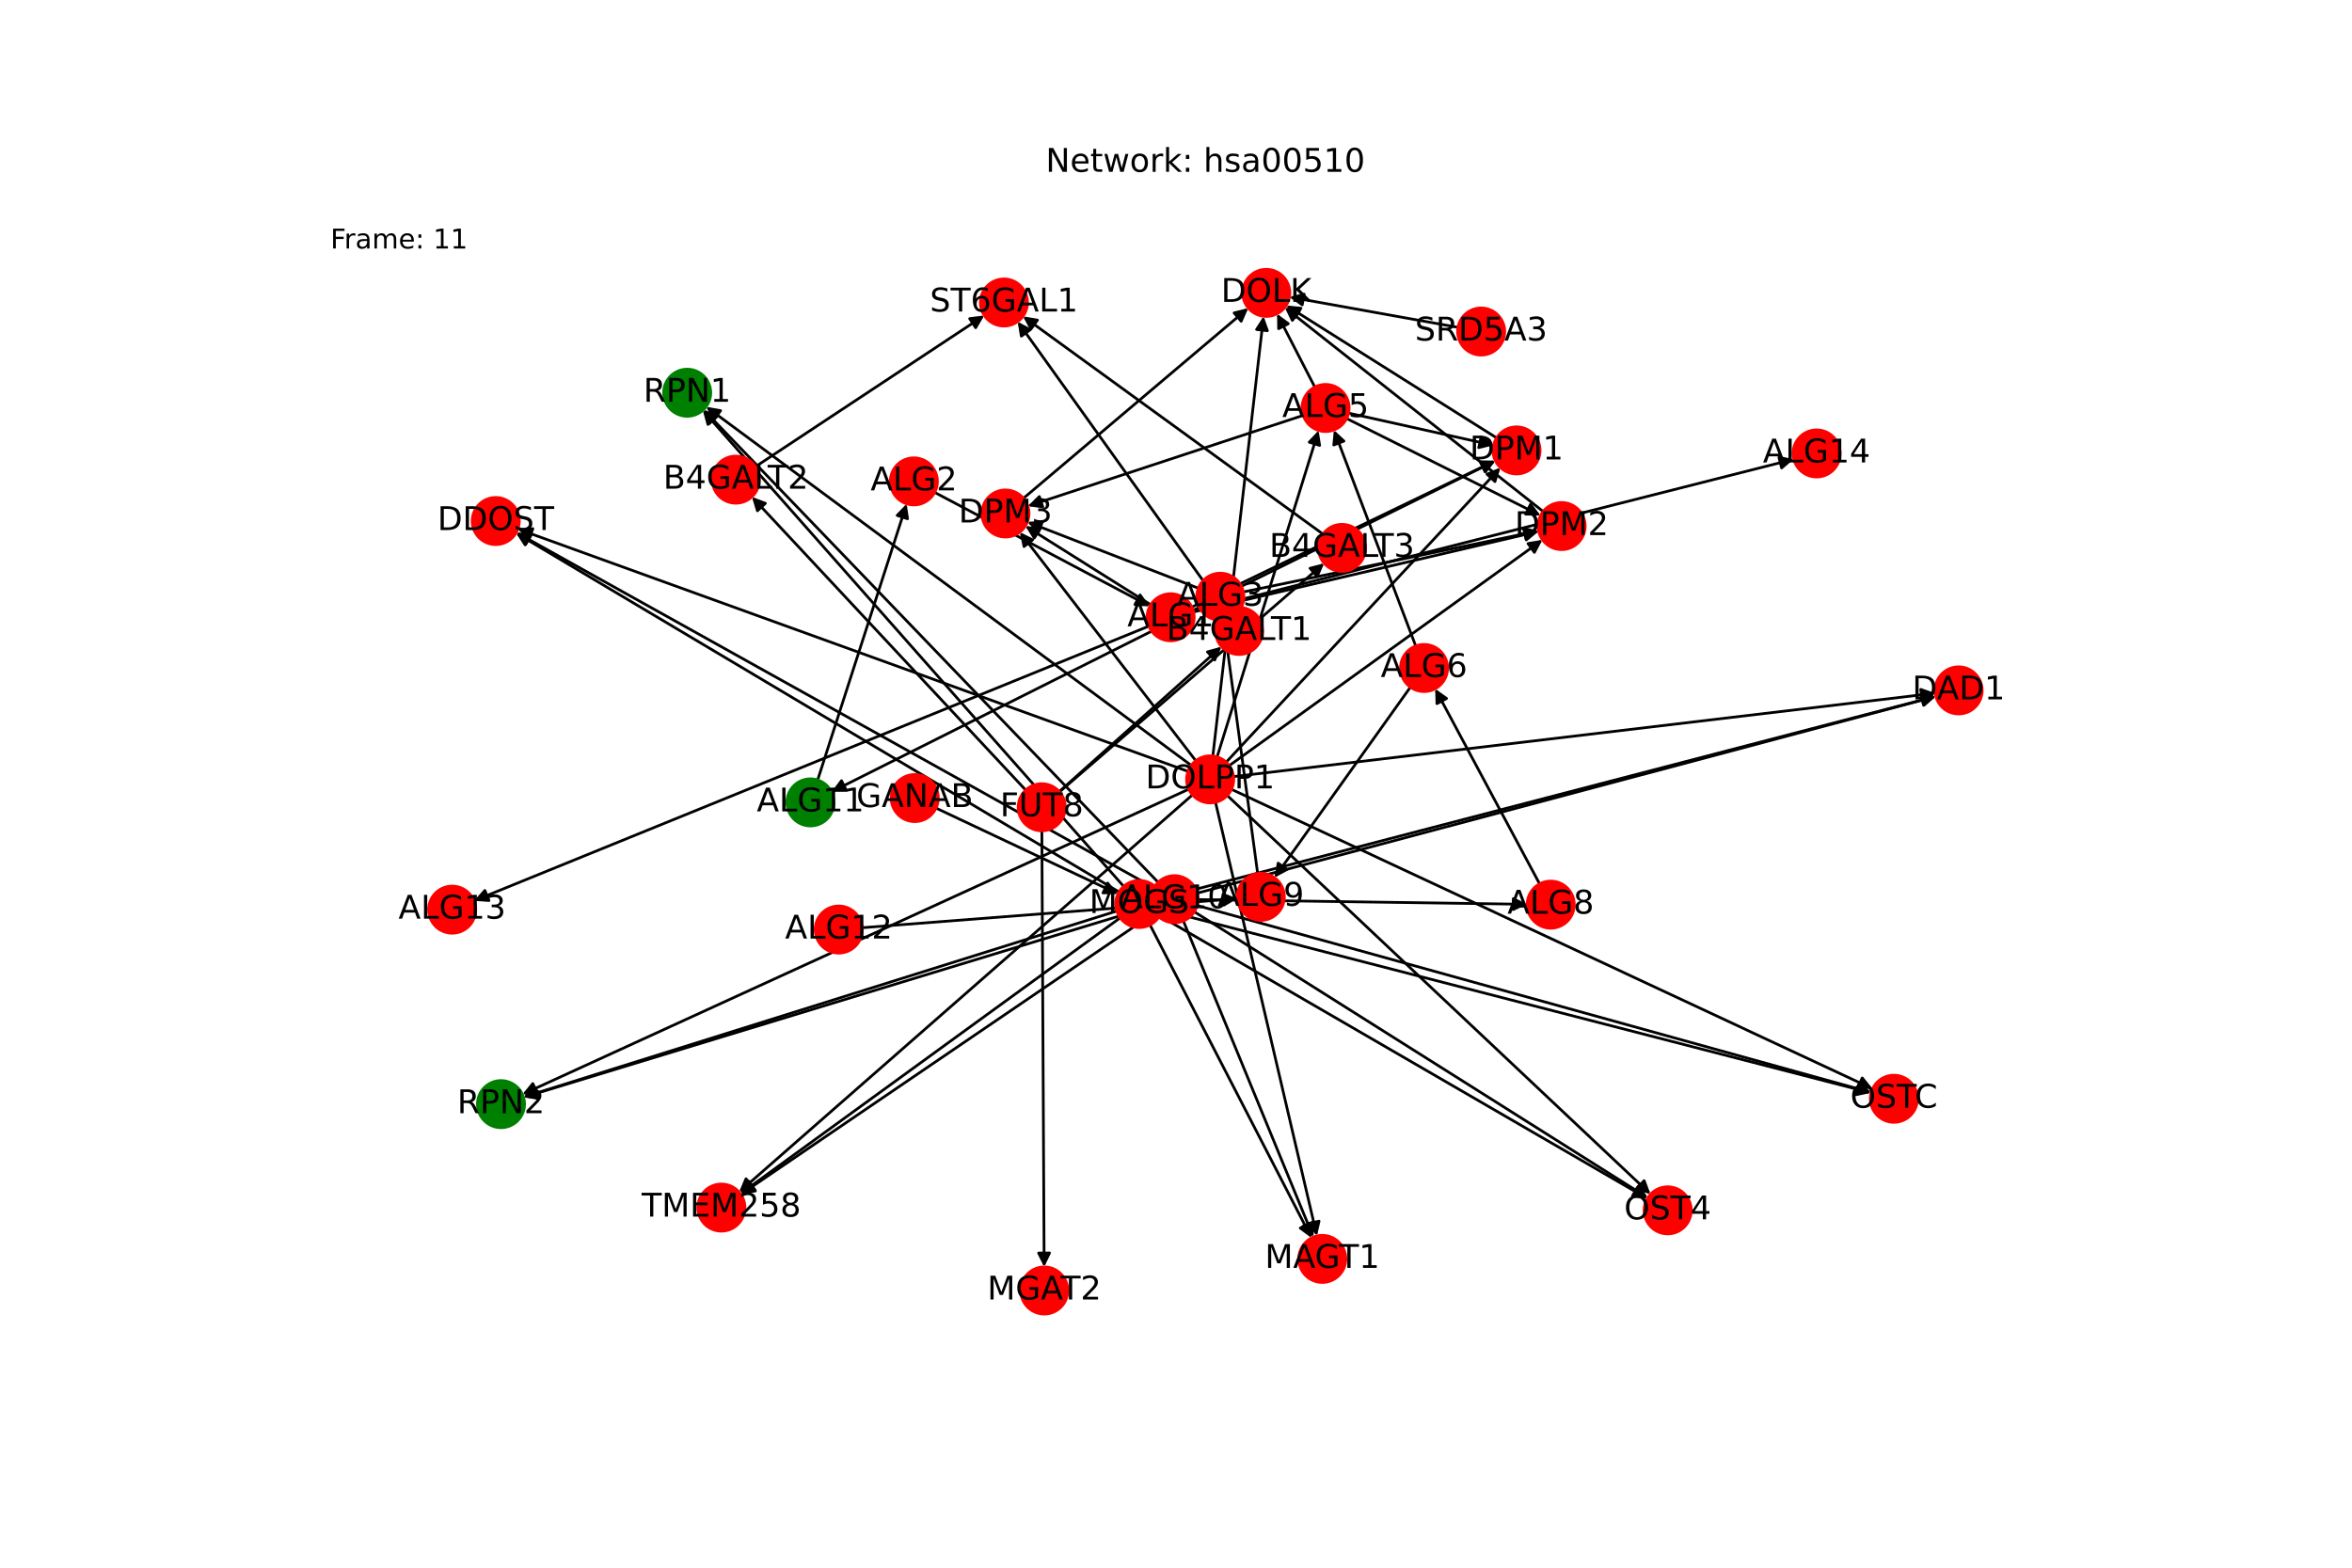 <?xml version="1.0" encoding="utf-8" standalone="no"?>
<!DOCTYPE svg PUBLIC "-//W3C//DTD SVG 1.1//EN"
  "http://www.w3.org/Graphics/SVG/1.1/DTD/svg11.dtd">
<!-- Created with matplotlib (https://matplotlib.org/) -->
<svg height="576pt" version="1.1" viewBox="0 0 864 576" width="864pt" xmlns="http://www.w3.org/2000/svg" xmlns:xlink="http://www.w3.org/1999/xlink">
 <defs>
  <style type="text/css">*{stroke-linecap:butt;stroke-linejoin:round;}</style>
 </defs>
 <g id="figure_1">
  <g id="patch_1">
   <path d="M 0 576 
L 864 576 
L 864 0 
L 0 0 
z
" style="fill:#ffffff;"/>
  </g>
  <g id="axes_1">
   <g id="patch_2">
    <path clip-path="url(#p598ac50a05)" d="M 375.962 183.074 
Q 417.257 148.138 457.698 113.924 
" style="fill:none;stroke:#000000;stroke-linecap:round;"/>
    <path clip-path="url(#p598ac50a05)" d="M 453.353 114.98 
L 457.698 113.924 
L 455.936 118.034 
L 453.353 114.98 
z
" style="stroke:#000000;stroke-linecap:round;"/>
   </g>
   <g id="patch_3">
    <path clip-path="url(#p598ac50a05)" d="M 566.853 187.915 
Q 519.408 150.446 472.841 113.67 
" style="fill:none;stroke:#000000;stroke-linecap:round;"/>
    <path clip-path="url(#p598ac50a05)" d="M 474.741 117.719 
L 472.841 113.67 
L 477.22 114.579 
L 474.741 117.719 
z
" style="stroke:#000000;stroke-linecap:round;"/>
   </g>
   <g id="patch_4">
    <path clip-path="url(#p598ac50a05)" d="M 520.055 237.338 
Q 505.033 197.668 490.408 159.044 
" style="fill:none;stroke:#000000;stroke-linecap:round;"/>
    <path clip-path="url(#p598ac50a05)" d="M 489.954 163.493 
L 490.408 159.044 
L 493.695 162.077 
L 489.954 163.493 
z
" style="stroke:#000000;stroke-linecap:round;"/>
   </g>
   <g id="patch_5">
    <path clip-path="url(#p598ac50a05)" d="M 518.093 252.483 
Q 493.138 287.472 468.832 321.55 
" style="fill:none;stroke:#000000;stroke-linecap:round;"/>
    <path clip-path="url(#p598ac50a05)" d="M 472.783 319.455 
L 468.832 321.55 
L 469.526 317.133 
L 472.783 319.455 
z
" style="stroke:#000000;stroke-linecap:round;"/>
   </g>
   <g id="patch_6">
    <path clip-path="url(#p598ac50a05)" d="M 316.741 340.866 
Q 385.629 335.523 453.403 330.267 
" style="fill:none;stroke:#000000;stroke-linecap:round;"/>
    <path clip-path="url(#p598ac50a05)" d="M 449.26 328.582 
L 453.403 330.267 
L 449.569 332.57 
L 449.26 328.582 
z
" style="stroke:#000000;stroke-linecap:round;"/>
   </g>
   <g id="patch_7">
    <path clip-path="url(#p598ac50a05)" d="M 461.996 320.927 
Q 455.714 274.378 449.582 228.937 
" style="fill:none;stroke:#000000;stroke-linecap:round;"/>
    <path clip-path="url(#p598ac50a05)" d="M 448.135 233.169 
L 449.582 228.937 
L 452.099 232.634 
L 448.135 233.169 
z
" style="stroke:#000000;stroke-linecap:round;"/>
   </g>
   <g id="patch_8">
    <path clip-path="url(#p598ac50a05)" d="M 456.041 215.412 
Q 502.683 192.37 548.321 169.822 
" style="fill:none;stroke:#000000;stroke-linecap:round;"/>
    <path clip-path="url(#p598ac50a05)" d="M 543.849 169.801 
L 548.321 169.822 
L 545.621 173.387 
L 543.849 169.801 
z
" style="stroke:#000000;stroke-linecap:round;"/>
   </g>
   <g id="patch_9">
    <path clip-path="url(#p598ac50a05)" d="M 440.198 216.12 
Q 408.811 203.958 378.466 192.199 
" style="fill:none;stroke:#000000;stroke-linecap:round;"/>
    <path clip-path="url(#p598ac50a05)" d="M 381.473 195.509 
L 378.466 192.199 
L 382.919 191.78 
L 381.473 195.509 
z
" style="stroke:#000000;stroke-linecap:round;"/>
   </g>
   <g id="patch_10">
    <path clip-path="url(#p598ac50a05)" d="M 456.757 217.493 
Q 510.964 206.266 564.076 195.266 
" style="fill:none;stroke:#000000;stroke-linecap:round;"/>
    <path clip-path="url(#p598ac50a05)" d="M 559.753 194.119 
L 564.076 195.266 
L 560.564 198.035 
L 559.753 194.119 
z
" style="stroke:#000000;stroke-linecap:round;"/>
   </g>
   <g id="patch_11">
    <path clip-path="url(#p598ac50a05)" d="M 440.534 223.134 
Q 372.992 257.033 306.449 290.429 
" style="fill:none;stroke:#000000;stroke-linecap:round;"/>
    <path clip-path="url(#p598ac50a05)" d="M 310.921 290.423 
L 306.449 290.429 
L 309.127 286.848 
L 310.921 290.423 
z
" style="stroke:#000000;stroke-linecap:round;"/>
   </g>
   <g id="patch_12">
    <path clip-path="url(#p598ac50a05)" d="M 445.536 277.752 
Q 454.854 196.98 464.044 117.319 
" style="fill:none;stroke:#000000;stroke-linecap:round;"/>
    <path clip-path="url(#p598ac50a05)" d="M 461.599 121.064 
L 464.044 117.319 
L 465.572 121.522 
L 461.599 121.064 
z
" style="stroke:#000000;stroke-linecap:round;"/>
   </g>
   <g id="patch_13">
    <path clip-path="url(#p598ac50a05)" d="M 447.112 278.091 
Q 465.743 218.133 484.042 159.241 
" style="fill:none;stroke:#000000;stroke-linecap:round;"/>
    <path clip-path="url(#p598ac50a05)" d="M 480.946 162.468 
L 484.042 159.241 
L 484.765 163.655 
L 480.946 162.468 
z
" style="stroke:#000000;stroke-linecap:round;"/>
   </g>
   <g id="patch_14">
    <path clip-path="url(#p598ac50a05)" d="M 450.446 280.019 
Q 500.816 225.924 550.423 172.647 
" style="fill:none;stroke:#000000;stroke-linecap:round;"/>
    <path clip-path="url(#p598ac50a05)" d="M 546.234 174.212 
L 550.423 172.647 
L 549.161 176.937 
L 546.234 174.212 
z
" style="stroke:#000000;stroke-linecap:round;"/>
   </g>
   <g id="patch_15">
    <path clip-path="url(#p598ac50a05)" d="M 439.264 279.498 
Q 406.947 237.513 375.313 196.413 
" style="fill:none;stroke:#000000;stroke-linecap:round;"/>
    <path clip-path="url(#p598ac50a05)" d="M 376.168 200.803 
L 375.313 196.413 
L 379.338 198.363 
L 376.168 200.803 
z
" style="stroke:#000000;stroke-linecap:round;"/>
   </g>
   <g id="patch_16">
    <path clip-path="url(#p598ac50a05)" d="M 451.569 281.293 
Q 509.098 239.819 565.72 199 
" style="fill:none;stroke:#000000;stroke-linecap:round;"/>
    <path clip-path="url(#p598ac50a05)" d="M 561.306 199.716 
L 565.72 199 
L 563.645 202.961 
L 561.306 199.716 
z
" style="stroke:#000000;stroke-linecap:round;"/>
   </g>
   <g id="patch_17">
    <path clip-path="url(#p598ac50a05)" d="M 437.582 281.209 
Q 348.493 215.327 260.303 150.109 
" style="fill:none;stroke:#000000;stroke-linecap:round;"/>
    <path clip-path="url(#p598ac50a05)" d="M 262.33 154.096 
L 260.303 150.109 
L 264.709 150.88 
L 262.33 154.096 
z
" style="stroke:#000000;stroke-linecap:round;"/>
   </g>
   <g id="patch_18">
    <path clip-path="url(#p598ac50a05)" d="M 436.669 289.965 
Q 314.29 346.02 192.928 401.611 
" style="fill:none;stroke:#000000;stroke-linecap:round;"/>
    <path clip-path="url(#p598ac50a05)" d="M 197.397 401.763 
L 192.928 401.611 
L 195.731 398.126 
L 197.397 401.763 
z
" style="stroke:#000000;stroke-linecap:round;"/>
   </g>
   <g id="patch_19">
    <path clip-path="url(#p598ac50a05)" d="M 453.14 285.335 
Q 582.019 270.01 709.788 254.817 
" style="fill:none;stroke:#000000;stroke-linecap:round;"/>
    <path clip-path="url(#p598ac50a05)" d="M 705.58 253.303 
L 709.788 254.817 
L 706.052 257.275 
L 705.58 253.303 
z
" style="stroke:#000000;stroke-linecap:round;"/>
   </g>
   <g id="patch_20">
    <path clip-path="url(#p598ac50a05)" d="M 436.403 283.413 
Q 313.328 238.898 191.305 194.763 
" style="fill:none;stroke:#000000;stroke-linecap:round;"/>
    <path clip-path="url(#p598ac50a05)" d="M 194.387 198.004 
L 191.305 194.763 
L 195.747 194.242 
L 194.387 198.004 
z
" style="stroke:#000000;stroke-linecap:round;"/>
   </g>
   <g id="patch_21">
    <path clip-path="url(#p598ac50a05)" d="M 450.845 292.294 
Q 528.583 365.531 605.506 438.001 
" style="fill:none;stroke:#000000;stroke-linecap:round;"/>
    <path clip-path="url(#p598ac50a05)" d="M 603.966 433.803 
L 605.506 438.001 
L 601.223 436.714 
L 603.966 433.803 
z
" style="stroke:#000000;stroke-linecap:round;"/>
   </g>
   <g id="patch_22">
    <path clip-path="url(#p598ac50a05)" d="M 446.516 294.791 
Q 465.143 374.449 483.515 453.019 
" style="fill:none;stroke:#000000;stroke-linecap:round;"/>
    <path clip-path="url(#p598ac50a05)" d="M 484.552 448.668 
L 483.515 453.019 
L 480.657 449.579 
L 484.552 448.668 
z
" style="stroke:#000000;stroke-linecap:round;"/>
   </g>
   <g id="patch_23">
    <path clip-path="url(#p598ac50a05)" d="M 452.389 290.023 
Q 570.134 345.03 686.865 399.565 
" style="fill:none;stroke:#000000;stroke-linecap:round;"/>
    <path clip-path="url(#p598ac50a05)" d="M 684.087 396.059 
L 686.865 399.565 
L 682.394 399.684 
L 684.087 396.059 
z
" style="stroke:#000000;stroke-linecap:round;"/>
   </g>
   <g id="patch_24">
    <path clip-path="url(#p598ac50a05)" d="M 438.031 292.064 
Q 354.769 365.023 272.348 437.245 
" style="fill:none;stroke:#000000;stroke-linecap:round;"/>
    <path clip-path="url(#p598ac50a05)" d="M 276.674 436.113 
L 272.348 437.245 
L 274.038 433.105 
L 276.674 436.113 
z
" style="stroke:#000000;stroke-linecap:round;"/>
   </g>
   <g id="patch_25">
    <path clip-path="url(#p598ac50a05)" d="M 382.725 305.267 
Q 383.145 385.379 383.56 464.373 
" style="fill:none;stroke:#000000;stroke-linecap:round;"/>
    <path clip-path="url(#p598ac50a05)" d="M 385.539 460.363 
L 383.56 464.373 
L 381.539 460.384 
L 385.539 460.363 
z
" style="stroke:#000000;stroke-linecap:round;"/>
   </g>
   <g id="patch_26">
    <path clip-path="url(#p598ac50a05)" d="M 389.136 290.835 
Q 418.92 264.215 447.871 238.34 
" style="fill:none;stroke:#000000;stroke-linecap:round;"/>
    <path clip-path="url(#p598ac50a05)" d="M 443.556 239.514 
L 447.871 238.34 
L 446.221 242.496 
L 443.556 239.514 
z
" style="stroke:#000000;stroke-linecap:round;"/>
   </g>
   <g id="patch_27">
    <path clip-path="url(#p598ac50a05)" d="M 376.769 290.275 
Q 326.489 236.419 276.973 183.38 
" style="fill:none;stroke:#000000;stroke-linecap:round;"/>
    <path clip-path="url(#p598ac50a05)" d="M 278.24 187.669 
L 276.973 183.38 
L 281.164 184.939 
L 278.24 187.669 
z
" style="stroke:#000000;stroke-linecap:round;"/>
   </g>
   <g id="patch_28">
    <path clip-path="url(#p598ac50a05)" d="M 389.233 290.944 
Q 437.824 248.955 485.57 207.698 
" style="fill:none;stroke:#000000;stroke-linecap:round;"/>
    <path clip-path="url(#p598ac50a05)" d="M 481.236 208.8 
L 485.57 207.698 
L 483.851 211.827 
L 481.236 208.8 
z
" style="stroke:#000000;stroke-linecap:round;"/>
   </g>
   <g id="patch_29">
    <path clip-path="url(#p598ac50a05)" d="M 343.868 296.919 
Q 377.265 312.682 409.651 327.968 
" style="fill:none;stroke:#000000;stroke-linecap:round;"/>
    <path clip-path="url(#p598ac50a05)" d="M 406.887 324.452 
L 409.651 327.968 
L 405.18 328.069 
L 406.887 324.452 
z
" style="stroke:#000000;stroke-linecap:round;"/>
   </g>
   <g id="patch_30">
    <path clip-path="url(#p598ac50a05)" d="M 412.76 325.655 
Q 335.469 238.22 258.918 151.622 
" style="fill:none;stroke:#000000;stroke-linecap:round;"/>
    <path clip-path="url(#p598ac50a05)" d="M 260.068 155.943 
L 258.918 151.622 
L 263.065 153.294 
L 260.068 155.943 
z
" style="stroke:#000000;stroke-linecap:round;"/>
   </g>
   <g id="patch_31">
    <path clip-path="url(#p598ac50a05)" d="M 410.234 334.733 
Q 301.268 368.912 193.369 402.756 
" style="fill:none;stroke:#000000;stroke-linecap:round;"/>
    <path clip-path="url(#p598ac50a05)" d="M 197.784 403.467 
L 193.369 402.756 
L 196.587 399.651 
L 197.784 403.467 
z
" style="stroke:#000000;stroke-linecap:round;"/>
   </g>
   <g id="patch_32">
    <path clip-path="url(#p598ac50a05)" d="M 426.876 329.956 
Q 568.995 292.902 710.032 256.13 
" style="fill:none;stroke:#000000;stroke-linecap:round;"/>
    <path clip-path="url(#p598ac50a05)" d="M 705.656 255.204 
L 710.032 256.13 
L 706.666 259.074 
L 705.656 255.204 
z
" style="stroke:#000000;stroke-linecap:round;"/>
   </g>
   <g id="patch_33">
    <path clip-path="url(#p598ac50a05)" d="M 411.053 327.712 
Q 300.303 261.79 190.515 196.44 
" style="fill:none;stroke:#000000;stroke-linecap:round;"/>
    <path clip-path="url(#p598ac50a05)" d="M 192.929 200.204 
L 190.515 196.44 
L 194.975 196.767 
L 192.929 200.204 
z
" style="stroke:#000000;stroke-linecap:round;"/>
   </g>
   <g id="patch_34">
    <path clip-path="url(#p598ac50a05)" d="M 425.985 336.485 
Q 515.557 388.423 604.162 439.8 
" style="fill:none;stroke:#000000;stroke-linecap:round;"/>
    <path clip-path="url(#p598ac50a05)" d="M 601.705 436.063 
L 604.162 439.8 
L 599.699 439.524 
L 601.705 436.063 
z
" style="stroke:#000000;stroke-linecap:round;"/>
   </g>
   <g id="patch_35">
    <path clip-path="url(#p598ac50a05)" d="M 422.465 339.842 
Q 452.119 397.344 481.261 453.853 
" style="fill:none;stroke:#000000;stroke-linecap:round;"/>
    <path clip-path="url(#p598ac50a05)" d="M 481.205 449.381 
L 481.261 453.853 
L 477.65 451.214 
L 481.205 449.381 
z
" style="stroke:#000000;stroke-linecap:round;"/>
   </g>
   <g id="patch_36">
    <path clip-path="url(#p598ac50a05)" d="M 426.883 334.307 
Q 557.109 367.922 686.252 401.258 
" style="fill:none;stroke:#000000;stroke-linecap:round;"/>
    <path clip-path="url(#p598ac50a05)" d="M 682.879 398.322 
L 686.252 401.258 
L 681.879 402.195 
L 682.879 398.322 
z
" style="stroke:#000000;stroke-linecap:round;"/>
   </g>
   <g id="patch_37">
    <path clip-path="url(#p598ac50a05)" d="M 411.489 337.233 
Q 341.745 387.915 272.905 437.94 
" style="fill:none;stroke:#000000;stroke-linecap:round;"/>
    <path clip-path="url(#p598ac50a05)" d="M 277.317 437.207 
L 272.905 437.94 
L 274.965 433.971 
L 277.317 437.207 
z
" style="stroke:#000000;stroke-linecap:round;"/>
   </g>
   <g id="patch_38">
    <path clip-path="url(#p598ac50a05)" d="M 300.369 286.568 
Q 316.709 235.842 332.705 186.181 
" style="fill:none;stroke:#000000;stroke-linecap:round;"/>
    <path clip-path="url(#p598ac50a05)" d="M 329.575 189.375 
L 332.705 186.181 
L 333.382 190.602 
L 329.575 189.375 
z
" style="stroke:#000000;stroke-linecap:round;"/>
   </g>
   <g id="patch_39">
    <path clip-path="url(#p598ac50a05)" d="M 482.98 142.2 
Q 476.054 128.752 469.641 116.299 
" style="fill:none;stroke:#000000;stroke-linecap:round;"/>
    <path clip-path="url(#p598ac50a05)" d="M 469.694 120.771 
L 469.641 116.299 
L 473.25 118.94 
L 469.694 120.771 
z
" style="stroke:#000000;stroke-linecap:round;"/>
   </g>
   <g id="patch_40">
    <path clip-path="url(#p598ac50a05)" d="M 495.4 151.779 
Q 522.017 157.696 547.542 163.371 
" style="fill:none;stroke:#000000;stroke-linecap:round;"/>
    <path clip-path="url(#p598ac50a05)" d="M 544.071 160.55 
L 547.542 163.371 
L 543.203 164.455 
L 544.071 160.55 
z
" style="stroke:#000000;stroke-linecap:round;"/>
   </g>
   <g id="patch_41">
    <path clip-path="url(#p598ac50a05)" d="M 478.724 152.61 
Q 428.151 169.282 378.64 185.604 
" style="fill:none;stroke:#000000;stroke-linecap:round;"/>
    <path clip-path="url(#p598ac50a05)" d="M 383.065 186.252 
L 378.64 185.604 
L 381.813 182.453 
L 383.065 186.252 
z
" style="stroke:#000000;stroke-linecap:round;"/>
   </g>
   <g id="patch_42">
    <path clip-path="url(#p598ac50a05)" d="M 494.69 153.775 
Q 530.296 171.591 564.903 188.906 
" style="fill:none;stroke:#000000;stroke-linecap:round;"/>
    <path clip-path="url(#p598ac50a05)" d="M 562.221 185.328 
L 564.903 188.906 
L 560.431 188.905 
L 562.221 185.328 
z
" style="stroke:#000000;stroke-linecap:round;"/>
   </g>
   <g id="patch_43">
    <path clip-path="url(#p598ac50a05)" d="M 343.358 180.923 
Q 382.869 201.838 421.392 222.229 
" style="fill:none;stroke:#000000;stroke-linecap:round;"/>
    <path clip-path="url(#p598ac50a05)" d="M 418.793 218.59 
L 421.392 222.229 
L 416.921 222.125 
L 418.793 218.59 
z
" style="stroke:#000000;stroke-linecap:round;"/>
   </g>
   <g id="patch_44">
    <path clip-path="url(#p598ac50a05)" d="M 437.83 223.04 
Q 493.558 196.148 548.279 169.742 
" style="fill:none;stroke:#000000;stroke-linecap:round;"/>
    <path clip-path="url(#p598ac50a05)" d="M 543.808 169.679 
L 548.279 169.742 
L 545.546 173.281 
L 543.808 169.679 
z
" style="stroke:#000000;stroke-linecap:round;"/>
   </g>
   <g id="patch_45">
    <path clip-path="url(#p598ac50a05)" d="M 422.703 222.196 
Q 399.692 207.735 377.627 193.868 
" style="fill:none;stroke:#000000;stroke-linecap:round;"/>
    <path clip-path="url(#p598ac50a05)" d="M 379.95 197.69 
L 377.627 193.868 
L 382.078 194.303 
L 379.95 197.69 
z
" style="stroke:#000000;stroke-linecap:round;"/>
   </g>
   <g id="patch_46">
    <path clip-path="url(#p598ac50a05)" d="M 438.47 224.833 
Q 501.842 210.043 564.125 195.506 
" style="fill:none;stroke:#000000;stroke-linecap:round;"/>
    <path clip-path="url(#p598ac50a05)" d="M 559.775 194.467 
L 564.125 195.506 
L 560.684 198.363 
L 559.775 194.467 
z
" style="stroke:#000000;stroke-linecap:round;"/>
   </g>
   <g id="patch_47">
    <path clip-path="url(#p598ac50a05)" d="M 422.014 230.066 
Q 298.072 280.513 175.166 330.538 
" style="fill:none;stroke:#000000;stroke-linecap:round;"/>
    <path clip-path="url(#p598ac50a05)" d="M 179.625 330.882 
L 175.166 330.538 
L 178.117 327.177 
L 179.625 330.882 
z
" style="stroke:#000000;stroke-linecap:round;"/>
   </g>
   <g id="patch_48">
    <path clip-path="url(#p598ac50a05)" d="M 438.429 224.672 
Q 548.684 196.703 657.854 169.008 
" style="fill:none;stroke:#000000;stroke-linecap:round;"/>
    <path clip-path="url(#p598ac50a05)" d="M 653.485 168.053 
L 657.854 169.008 
L 654.469 171.93 
L 653.485 168.053 
z
" style="stroke:#000000;stroke-linecap:round;"/>
   </g>
   <g id="patch_49">
    <path clip-path="url(#p598ac50a05)" d="M 549.755 160.876 
Q 511.124 136.549 473.439 112.818 
" style="fill:none;stroke:#000000;stroke-linecap:round;"/>
    <path clip-path="url(#p598ac50a05)" d="M 475.758 116.642 
L 473.439 112.818 
L 477.89 113.257 
L 475.758 116.642 
z
" style="stroke:#000000;stroke-linecap:round;"/>
   </g>
   <g id="patch_50">
    <path clip-path="url(#p598ac50a05)" d="M 440.08 330.514 
Q 500.538 331.386 559.877 332.242 
" style="fill:none;stroke:#000000;stroke-linecap:round;"/>
    <path clip-path="url(#p598ac50a05)" d="M 555.906 330.184 
L 559.877 332.242 
L 555.849 334.184 
L 555.906 330.184 
z
" style="stroke:#000000;stroke-linecap:round;"/>
   </g>
   <g id="patch_51">
    <path clip-path="url(#p598ac50a05)" d="M 425.414 324.145 
Q 341.93 237.342 259.22 151.344 
" style="fill:none;stroke:#000000;stroke-linecap:round;"/>
    <path clip-path="url(#p598ac50a05)" d="M 260.551 155.613 
L 259.22 151.344 
L 263.434 152.841 
L 260.551 155.613 
z
" style="stroke:#000000;stroke-linecap:round;"/>
   </g>
   <g id="patch_52">
    <path clip-path="url(#p598ac50a05)" d="M 423.134 332.911 
Q 307.728 368.037 193.391 402.836 
" style="fill:none;stroke:#000000;stroke-linecap:round;"/>
    <path clip-path="url(#p598ac50a05)" d="M 197.8 403.585 
L 193.391 402.836 
L 196.635 399.758 
L 197.8 403.585 
z
" style="stroke:#000000;stroke-linecap:round;"/>
   </g>
   <g id="patch_53">
    <path clip-path="url(#p598ac50a05)" d="M 439.785 328.162 
Q 575.455 292.027 710.044 256.18 
" style="fill:none;stroke:#000000;stroke-linecap:round;"/>
    <path clip-path="url(#p598ac50a05)" d="M 705.664 255.276 
L 710.044 256.18 
L 706.694 259.142 
L 705.664 255.276 
z
" style="stroke:#000000;stroke-linecap:round;"/>
   </g>
   <g id="patch_54">
    <path clip-path="url(#p598ac50a05)" d="M 423.853 326.172 
Q 306.764 260.913 190.652 196.197 
" style="fill:none;stroke:#000000;stroke-linecap:round;"/>
    <path clip-path="url(#p598ac50a05)" d="M 193.172 199.892 
L 190.652 196.197 
L 195.119 196.398 
L 193.172 199.892 
z
" style="stroke:#000000;stroke-linecap:round;"/>
   </g>
   <g id="patch_55">
    <path clip-path="url(#p598ac50a05)" d="M 438.744 335.01 
Q 522.02 387.547 604.351 439.487 
" style="fill:none;stroke:#000000;stroke-linecap:round;"/>
    <path clip-path="url(#p598ac50a05)" d="M 602.035 435.661 
L 604.351 439.487 
L 599.901 439.045 
L 602.035 435.661 
z
" style="stroke:#000000;stroke-linecap:round;"/>
   </g>
   <g id="patch_56">
    <path clip-path="url(#p598ac50a05)" d="M 434.714 338.403 
Q 458.581 396.466 482.023 453.495 
" style="fill:none;stroke:#000000;stroke-linecap:round;"/>
    <path clip-path="url(#p598ac50a05)" d="M 482.352 449.035 
L 482.023 453.495 
L 478.653 450.556 
L 482.352 449.035 
z
" style="stroke:#000000;stroke-linecap:round;"/>
   </g>
   <g id="patch_57">
    <path clip-path="url(#p598ac50a05)" d="M 439.764 332.704 
Q 563.571 367.046 686.3 401.089 
" style="fill:none;stroke:#000000;stroke-linecap:round;"/>
    <path clip-path="url(#p598ac50a05)" d="M 682.98 398.093 
L 686.3 401.089 
L 681.911 401.947 
L 682.98 398.093 
z
" style="stroke:#000000;stroke-linecap:round;"/>
   </g>
   <g id="patch_58">
    <path clip-path="url(#p598ac50a05)" d="M 424.261 335.263 
Q 348.206 387.04 273.074 438.188 
" style="fill:none;stroke:#000000;stroke-linecap:round;"/>
    <path clip-path="url(#p598ac50a05)" d="M 277.506 437.591 
L 273.074 438.188 
L 275.255 434.284 
L 277.506 437.591 
z
" style="stroke:#000000;stroke-linecap:round;"/>
   </g>
   <g id="patch_59">
    <path clip-path="url(#p598ac50a05)" d="M 565.565 324.749 
Q 546.386 288.91 527.735 254.057 
" style="fill:none;stroke:#000000;stroke-linecap:round;"/>
    <path clip-path="url(#p598ac50a05)" d="M 527.859 258.528 
L 527.735 254.057 
L 531.385 256.64 
L 527.859 258.528 
z
" style="stroke:#000000;stroke-linecap:round;"/>
   </g>
   <g id="patch_60">
    <path clip-path="url(#p598ac50a05)" d="M 535.575 120.277 
Q 504.631 114.709 474.787 109.339 
" style="fill:none;stroke:#000000;stroke-linecap:round;"/>
    <path clip-path="url(#p598ac50a05)" d="M 478.369 112.016 
L 474.787 109.339 
L 479.078 108.079 
L 478.369 112.016 
z
" style="stroke:#000000;stroke-linecap:round;"/>
   </g>
   <g id="patch_61">
    <path clip-path="url(#p598ac50a05)" d="M 450.12 224.777 
Q 411.976 171.481 374.483 119.094 
" style="fill:none;stroke:#000000;stroke-linecap:round;"/>
    <path clip-path="url(#p598ac50a05)" d="M 375.184 123.511 
L 374.483 119.094 
L 378.437 121.183 
L 375.184 123.511 
z
" style="stroke:#000000;stroke-linecap:round;"/>
   </g>
   <g id="patch_62">
    <path clip-path="url(#p598ac50a05)" d="M 277.522 171.459 
Q 319.545 143.687 360.636 116.531 
" style="fill:none;stroke:#000000;stroke-linecap:round;"/>
    <path clip-path="url(#p598ac50a05)" d="M 356.196 117.068 
L 360.636 116.531 
L 358.402 120.405 
L 356.196 117.068 
z
" style="stroke:#000000;stroke-linecap:round;"/>
   </g>
   <g id="patch_63">
    <path clip-path="url(#p598ac50a05)" d="M 485.959 196.219 
Q 430.877 156.224 376.7 116.885 
" style="fill:none;stroke:#000000;stroke-linecap:round;"/>
    <path clip-path="url(#p598ac50a05)" d="M 378.762 120.853 
L 376.7 116.885 
L 381.112 117.617 
L 378.762 120.853 
z
" style="stroke:#000000;stroke-linecap:round;"/>
   </g>
   <g id="PathCollection_1">
    <defs>
     <path d="M 0 8.66 
C 2.297 8.66 4.5 7.748 6.124 6.124 
C 7.748 4.5 8.66 2.297 8.66 -0 
C 8.66 -2.297 7.748 -4.5 6.124 -6.124 
C 4.5 -7.748 2.297 -8.66 0 -8.66 
C -2.297 -8.66 -4.5 -7.748 -6.124 -6.124 
C -7.748 -4.5 -8.66 -2.297 -8.66 0 
C -8.66 2.297 -7.748 4.5 -6.124 6.124 
C -4.5 7.748 -2.297 8.66 0 8.66 
z
" id="C0_0_839b3f8bfb"/>
    </defs>
    <g clip-path="url(#p598ac50a05)">
     <use style="fill:#ff0000;stroke:#ff0000;" x="667.331" xlink:href="#C0_0_839b3f8bfb" y="166.604"/>
    </g>
    <g clip-path="url(#p598ac50a05)">
     <use style="fill:#ff0000;stroke:#ff0000;" x="369.35" xlink:href="#C0_0_839b3f8bfb" y="188.667"/>
    </g>
    <g clip-path="url(#p598ac50a05)">
     <use style="fill:#ff0000;stroke:#ff0000;" x="573.65" xlink:href="#C0_0_839b3f8bfb" y="193.283"/>
    </g>
    <g clip-path="url(#p598ac50a05)">
     <use style="fill:#ff0000;stroke:#ff0000;" x="523.12" xlink:href="#C0_0_839b3f8bfb" y="245.435"/>
    </g>
    <g clip-path="url(#p598ac50a05)">
     <use style="fill:#ff0000;stroke:#ff0000;" x="308.106" xlink:href="#C0_0_839b3f8bfb" y="341.535"/>
    </g>
    <g clip-path="url(#p598ac50a05)">
     <use style="fill:#ff0000;stroke:#ff0000;" x="463.155" xlink:href="#C0_0_839b3f8bfb" y="329.51"/>
    </g>
    <g clip-path="url(#p598ac50a05)">
     <use style="fill:#ff0000;stroke:#ff0000;" x="448.274" xlink:href="#C0_0_839b3f8bfb" y="219.25"/>
    </g>
    <g clip-path="url(#p598ac50a05)">
     <use style="fill:#ff0000;stroke:#ff0000;" x="444.544" xlink:href="#C0_0_839b3f8bfb" y="286.358"/>
    </g>
    <g clip-path="url(#p598ac50a05)">
     <use style="fill:#ff0000;stroke:#ff0000;" x="382.68" xlink:href="#C0_0_839b3f8bfb" y="296.606"/>
    </g>
    <g clip-path="url(#p598ac50a05)">
     <use style="fill:#ff0000;stroke:#ff0000;" x="383.611" xlink:href="#C0_0_839b3f8bfb" y="474.153"/>
    </g>
    <g clip-path="url(#p598ac50a05)">
     <use style="fill:#ff0000;stroke:#ff0000;" x="336.034" xlink:href="#C0_0_839b3f8bfb" y="293.221"/>
    </g>
    <g clip-path="url(#p598ac50a05)">
     <use style="fill:#ff0000;stroke:#ff0000;" x="418.494" xlink:href="#C0_0_839b3f8bfb" y="332.142"/>
    </g>
    <g clip-path="url(#p598ac50a05)">
     <use style="fill:#008000;stroke:#008000;" x="297.713" xlink:href="#C0_0_839b3f8bfb" y="294.814"/>
    </g>
    <g clip-path="url(#p598ac50a05)">
     <use style="fill:#ff0000;stroke:#ff0000;" x="486.945" xlink:href="#C0_0_839b3f8bfb" y="149.9"/>
    </g>
    <g clip-path="url(#p598ac50a05)">
     <use style="fill:#ff0000;stroke:#ff0000;" x="335.704" xlink:href="#C0_0_839b3f8bfb" y="176.872"/>
    </g>
    <g clip-path="url(#p598ac50a05)">
     <use style="fill:#ff0000;stroke:#ff0000;" x="430.033" xlink:href="#C0_0_839b3f8bfb" y="226.802"/>
    </g>
    <g clip-path="url(#p598ac50a05)">
     <use style="fill:#ff0000;stroke:#ff0000;" x="166.106" xlink:href="#C0_0_839b3f8bfb" y="334.225"/>
    </g>
    <g clip-path="url(#p598ac50a05)">
     <use style="fill:#ff0000;stroke:#ff0000;" x="557.085" xlink:href="#C0_0_839b3f8bfb" y="165.492"/>
    </g>
    <g clip-path="url(#p598ac50a05)">
     <use style="fill:#ff0000;stroke:#ff0000;" x="465.164" xlink:href="#C0_0_839b3f8bfb" y="107.607"/>
    </g>
    <g clip-path="url(#p598ac50a05)">
     <use style="fill:#ff0000;stroke:#ff0000;" x="431.42" xlink:href="#C0_0_839b3f8bfb" y="330.389"/>
    </g>
    <g clip-path="url(#p598ac50a05)">
     <use style="fill:#ff0000;stroke:#ff0000;" x="569.651" xlink:href="#C0_0_839b3f8bfb" y="332.383"/>
    </g>
    <g clip-path="url(#p598ac50a05)">
     <use style="fill:#ff0000;stroke:#ff0000;" x="612.622" xlink:href="#C0_0_839b3f8bfb" y="444.705"/>
    </g>
    <g clip-path="url(#p598ac50a05)">
     <use style="fill:#ff0000;stroke:#ff0000;" x="544.098" xlink:href="#C0_0_839b3f8bfb" y="121.811"/>
    </g>
    <g clip-path="url(#p598ac50a05)">
     <use style="fill:#ff0000;stroke:#ff0000;" x="455.162" xlink:href="#C0_0_839b3f8bfb" y="231.823"/>
    </g>
    <g clip-path="url(#p598ac50a05)">
     <use style="fill:#ff0000;stroke:#ff0000;" x="270.299" xlink:href="#C0_0_839b3f8bfb" y="176.232"/>
    </g>
    <g clip-path="url(#p598ac50a05)">
     <use style="fill:#ff0000;stroke:#ff0000;" x="492.966" xlink:href="#C0_0_839b3f8bfb" y="201.307"/>
    </g>
    <g clip-path="url(#p598ac50a05)">
     <use style="fill:#ff0000;stroke:#ff0000;" x="368.791" xlink:href="#C0_0_839b3f8bfb" y="111.142"/>
    </g>
    <g clip-path="url(#p598ac50a05)">
     <use style="fill:#008000;stroke:#008000;" x="252.441" xlink:href="#C0_0_839b3f8bfb" y="144.295"/>
    </g>
    <g clip-path="url(#p598ac50a05)">
     <use style="fill:#008000;stroke:#008000;" x="184.036" xlink:href="#C0_0_839b3f8bfb" y="405.683"/>
    </g>
    <g clip-path="url(#p598ac50a05)">
     <use style="fill:#ff0000;stroke:#ff0000;" x="719.494" xlink:href="#C0_0_839b3f8bfb" y="253.663"/>
    </g>
    <g clip-path="url(#p598ac50a05)">
     <use style="fill:#ff0000;stroke:#ff0000;" x="182.109" xlink:href="#C0_0_839b3f8bfb" y="191.436"/>
    </g>
    <g clip-path="url(#p598ac50a05)">
     <use style="fill:#ff0000;stroke:#ff0000;" x="485.742" xlink:href="#C0_0_839b3f8bfb" y="462.541"/>
    </g>
    <g clip-path="url(#p598ac50a05)">
     <use style="fill:#ff0000;stroke:#ff0000;" x="695.723" xlink:href="#C0_0_839b3f8bfb" y="403.703"/>
    </g>
    <g clip-path="url(#p598ac50a05)">
     <use style="fill:#ff0000;stroke:#ff0000;" x="264.993" xlink:href="#C0_0_839b3f8bfb" y="443.69"/>
    </g>
   </g>
   <g id="text_1">
    <g clip-path="url(#p598ac50a05)">
     <!-- ALG14 -->
     <g transform="translate(647.6 169.915)scale(0.12 -0.12)">
      <defs>
       <path d="M 34.188 63.188 
L 20.797 26.906 
L 47.609 26.906 
z
M 28.609 72.906 
L 39.797 72.906 
L 67.578 0 
L 57.328 0 
L 50.688 18.703 
L 17.828 18.703 
L 11.188 0 
L 0.781 0 
z
" id="DejaVuSans-65"/>
       <path d="M 9.812 72.906 
L 19.672 72.906 
L 19.672 8.297 
L 55.172 8.297 
L 55.172 0 
L 9.812 0 
z
" id="DejaVuSans-76"/>
       <path d="M 59.516 10.406 
L 59.516 29.984 
L 43.406 29.984 
L 43.406 38.094 
L 69.281 38.094 
L 69.281 6.781 
Q 63.578 2.734 56.688 0.656 
Q 49.812 -1.422 42 -1.422 
Q 24.906 -1.422 15.25 8.562 
Q 5.609 18.562 5.609 36.375 
Q 5.609 54.25 15.25 64.234 
Q 24.906 74.219 42 74.219 
Q 49.125 74.219 55.547 72.453 
Q 61.969 70.703 67.391 67.281 
L 67.391 56.781 
Q 61.922 61.422 55.766 63.766 
Q 49.609 66.109 42.828 66.109 
Q 29.438 66.109 22.719 58.641 
Q 16.016 51.172 16.016 36.375 
Q 16.016 21.625 22.719 14.156 
Q 29.438 6.688 42.828 6.688 
Q 48.047 6.688 52.141 7.594 
Q 56.25 8.5 59.516 10.406 
z
" id="DejaVuSans-71"/>
       <path d="M 12.406 8.297 
L 28.516 8.297 
L 28.516 63.922 
L 10.984 60.406 
L 10.984 69.391 
L 28.422 72.906 
L 38.281 72.906 
L 38.281 8.297 
L 54.391 8.297 
L 54.391 0 
L 12.406 0 
z
" id="DejaVuSans-49"/>
       <path d="M 37.797 64.312 
L 12.891 25.391 
L 37.797 25.391 
z
M 35.203 72.906 
L 47.609 72.906 
L 47.609 25.391 
L 58.016 25.391 
L 58.016 17.188 
L 47.609 17.188 
L 47.609 0 
L 37.797 0 
L 37.797 17.188 
L 4.891 17.188 
L 4.891 26.703 
z
" id="DejaVuSans-52"/>
      </defs>
      <use xlink:href="#DejaVuSans-65"/>
      <use x="68.408" xlink:href="#DejaVuSans-76"/>
      <use x="124.121" xlink:href="#DejaVuSans-71"/>
      <use x="201.611" xlink:href="#DejaVuSans-49"/>
      <use x="265.234" xlink:href="#DejaVuSans-52"/>
     </g>
    </g>
   </g>
   <g id="text_2">
    <g clip-path="url(#p598ac50a05)">
     <!-- DPM3 -->
     <g transform="translate(352.118 191.978)scale(0.12 -0.12)">
      <defs>
       <path d="M 19.672 64.797 
L 19.672 8.109 
L 31.594 8.109 
Q 46.688 8.109 53.688 14.938 
Q 60.688 21.781 60.688 36.531 
Q 60.688 51.172 53.688 57.984 
Q 46.688 64.797 31.594 64.797 
z
M 9.812 72.906 
L 30.078 72.906 
Q 51.266 72.906 61.172 64.094 
Q 71.094 55.281 71.094 36.531 
Q 71.094 17.672 61.125 8.828 
Q 51.172 0 30.078 0 
L 9.812 0 
z
" id="DejaVuSans-68"/>
       <path d="M 19.672 64.797 
L 19.672 37.406 
L 32.078 37.406 
Q 38.969 37.406 42.719 40.969 
Q 46.484 44.531 46.484 51.125 
Q 46.484 57.672 42.719 61.234 
Q 38.969 64.797 32.078 64.797 
z
M 9.812 72.906 
L 32.078 72.906 
Q 44.344 72.906 50.609 67.359 
Q 56.891 61.812 56.891 51.125 
Q 56.891 40.328 50.609 34.812 
Q 44.344 29.297 32.078 29.297 
L 19.672 29.297 
L 19.672 0 
L 9.812 0 
z
" id="DejaVuSans-80"/>
       <path d="M 9.812 72.906 
L 24.516 72.906 
L 43.109 23.297 
L 61.812 72.906 
L 76.516 72.906 
L 76.516 0 
L 66.891 0 
L 66.891 64.016 
L 48.094 14.016 
L 38.188 14.016 
L 19.391 64.016 
L 19.391 0 
L 9.812 0 
z
" id="DejaVuSans-77"/>
       <path d="M 40.578 39.312 
Q 47.656 37.797 51.625 33 
Q 55.609 28.219 55.609 21.188 
Q 55.609 10.406 48.188 4.484 
Q 40.766 -1.422 27.094 -1.422 
Q 22.516 -1.422 17.656 -0.516 
Q 12.797 0.391 7.625 2.203 
L 7.625 11.719 
Q 11.719 9.328 16.594 8.109 
Q 21.484 6.891 26.812 6.891 
Q 36.078 6.891 40.938 10.547 
Q 45.797 14.203 45.797 21.188 
Q 45.797 27.641 41.281 31.266 
Q 36.766 34.906 28.719 34.906 
L 20.219 34.906 
L 20.219 43.016 
L 29.109 43.016 
Q 36.375 43.016 40.234 45.922 
Q 44.094 48.828 44.094 54.297 
Q 44.094 59.906 40.109 62.906 
Q 36.141 65.922 28.719 65.922 
Q 24.656 65.922 20.016 65.031 
Q 15.375 64.156 9.812 62.312 
L 9.812 71.094 
Q 15.438 72.656 20.344 73.438 
Q 25.25 74.219 29.594 74.219 
Q 40.828 74.219 47.359 69.109 
Q 53.906 64.016 53.906 55.328 
Q 53.906 49.266 50.438 45.094 
Q 46.969 40.922 40.578 39.312 
z
" id="DejaVuSans-51"/>
      </defs>
      <use xlink:href="#DejaVuSans-68"/>
      <use x="77.002" xlink:href="#DejaVuSans-80"/>
      <use x="137.305" xlink:href="#DejaVuSans-77"/>
      <use x="223.584" xlink:href="#DejaVuSans-51"/>
     </g>
    </g>
   </g>
   <g id="text_3">
    <g clip-path="url(#p598ac50a05)">
     <!-- DPM2 -->
     <g transform="translate(556.418 196.594)scale(0.12 -0.12)">
      <defs>
       <path d="M 19.188 8.297 
L 53.609 8.297 
L 53.609 0 
L 7.328 0 
L 7.328 8.297 
Q 12.938 14.109 22.625 23.891 
Q 32.328 33.688 34.812 36.531 
Q 39.547 41.844 41.422 45.531 
Q 43.312 49.219 43.312 52.781 
Q 43.312 58.594 39.234 62.25 
Q 35.156 65.922 28.609 65.922 
Q 23.969 65.922 18.812 64.312 
Q 13.672 62.703 7.812 59.422 
L 7.812 69.391 
Q 13.766 71.781 18.938 73 
Q 24.125 74.219 28.422 74.219 
Q 39.75 74.219 46.484 68.547 
Q 53.219 62.891 53.219 53.422 
Q 53.219 48.922 51.531 44.891 
Q 49.859 40.875 45.406 35.406 
Q 44.188 33.984 37.641 27.219 
Q 31.109 20.453 19.188 8.297 
z
" id="DejaVuSans-50"/>
      </defs>
      <use xlink:href="#DejaVuSans-68"/>
      <use x="77.002" xlink:href="#DejaVuSans-80"/>
      <use x="137.305" xlink:href="#DejaVuSans-77"/>
      <use x="223.584" xlink:href="#DejaVuSans-50"/>
     </g>
    </g>
   </g>
   <g id="text_4">
    <g clip-path="url(#p598ac50a05)">
     <!-- ALG6 -->
     <g transform="translate(507.206 248.746)scale(0.12 -0.12)">
      <defs>
       <path d="M 33.016 40.375 
Q 26.375 40.375 22.484 35.828 
Q 18.609 31.297 18.609 23.391 
Q 18.609 15.531 22.484 10.953 
Q 26.375 6.391 33.016 6.391 
Q 39.656 6.391 43.531 10.953 
Q 47.406 15.531 47.406 23.391 
Q 47.406 31.297 43.531 35.828 
Q 39.656 40.375 33.016 40.375 
z
M 52.594 71.297 
L 52.594 62.312 
Q 48.875 64.062 45.094 64.984 
Q 41.312 65.922 37.594 65.922 
Q 27.828 65.922 22.672 59.328 
Q 17.531 52.734 16.797 39.406 
Q 19.672 43.656 24.016 45.922 
Q 28.375 48.188 33.594 48.188 
Q 44.578 48.188 50.953 41.516 
Q 57.328 34.859 57.328 23.391 
Q 57.328 12.156 50.688 5.359 
Q 44.047 -1.422 33.016 -1.422 
Q 20.359 -1.422 13.672 8.266 
Q 6.984 17.969 6.984 36.375 
Q 6.984 53.656 15.188 63.938 
Q 23.391 74.219 37.203 74.219 
Q 40.922 74.219 44.703 73.484 
Q 48.484 72.75 52.594 71.297 
z
" id="DejaVuSans-54"/>
      </defs>
      <use xlink:href="#DejaVuSans-65"/>
      <use x="68.408" xlink:href="#DejaVuSans-76"/>
      <use x="124.121" xlink:href="#DejaVuSans-71"/>
      <use x="201.611" xlink:href="#DejaVuSans-54"/>
     </g>
    </g>
   </g>
   <g id="text_5">
    <g clip-path="url(#p598ac50a05)">
     <!-- ALG12 -->
     <g transform="translate(288.374 344.846)scale(0.12 -0.12)">
      <use xlink:href="#DejaVuSans-65"/>
      <use x="68.408" xlink:href="#DejaVuSans-76"/>
      <use x="124.121" xlink:href="#DejaVuSans-71"/>
      <use x="201.611" xlink:href="#DejaVuSans-49"/>
      <use x="265.234" xlink:href="#DejaVuSans-50"/>
     </g>
    </g>
   </g>
   <g id="text_6">
    <g clip-path="url(#p598ac50a05)">
     <!-- ALG9 -->
     <g transform="translate(447.24 332.822)scale(0.12 -0.12)">
      <defs>
       <path d="M 10.984 1.516 
L 10.984 10.5 
Q 14.703 8.734 18.5 7.812 
Q 22.312 6.891 25.984 6.891 
Q 35.75 6.891 40.891 13.453 
Q 46.047 20.016 46.781 33.406 
Q 43.953 29.203 39.594 26.953 
Q 35.25 24.703 29.984 24.703 
Q 19.047 24.703 12.672 31.312 
Q 6.297 37.938 6.297 49.422 
Q 6.297 60.641 12.938 67.422 
Q 19.578 74.219 30.609 74.219 
Q 43.266 74.219 49.922 64.516 
Q 56.594 54.828 56.594 36.375 
Q 56.594 19.141 48.406 8.859 
Q 40.234 -1.422 26.422 -1.422 
Q 22.703 -1.422 18.891 -0.688 
Q 15.094 0.047 10.984 1.516 
z
M 30.609 32.422 
Q 37.25 32.422 41.125 36.953 
Q 45.016 41.5 45.016 49.422 
Q 45.016 57.281 41.125 61.844 
Q 37.25 66.406 30.609 66.406 
Q 23.969 66.406 20.094 61.844 
Q 16.219 57.281 16.219 49.422 
Q 16.219 41.5 20.094 36.953 
Q 23.969 32.422 30.609 32.422 
z
" id="DejaVuSans-57"/>
      </defs>
      <use xlink:href="#DejaVuSans-65"/>
      <use x="68.408" xlink:href="#DejaVuSans-76"/>
      <use x="124.121" xlink:href="#DejaVuSans-71"/>
      <use x="201.611" xlink:href="#DejaVuSans-57"/>
     </g>
    </g>
   </g>
   <g id="text_7">
    <g clip-path="url(#p598ac50a05)">
     <!-- ALG3 -->
     <g transform="translate(432.36 222.561)scale(0.12 -0.12)">
      <use xlink:href="#DejaVuSans-65"/>
      <use x="68.408" xlink:href="#DejaVuSans-76"/>
      <use x="124.121" xlink:href="#DejaVuSans-71"/>
      <use x="201.611" xlink:href="#DejaVuSans-51"/>
     </g>
    </g>
   </g>
   <g id="text_8">
    <g clip-path="url(#p598ac50a05)">
     <!-- DOLPP1 -->
     <g transform="translate(420.804 289.669)scale(0.12 -0.12)">
      <defs>
       <path d="M 39.406 66.219 
Q 28.656 66.219 22.328 58.203 
Q 16.016 50.203 16.016 36.375 
Q 16.016 22.609 22.328 14.594 
Q 28.656 6.594 39.406 6.594 
Q 50.141 6.594 56.422 14.594 
Q 62.703 22.609 62.703 36.375 
Q 62.703 50.203 56.422 58.203 
Q 50.141 66.219 39.406 66.219 
z
M 39.406 74.219 
Q 54.734 74.219 63.906 63.938 
Q 73.094 53.656 73.094 36.375 
Q 73.094 19.141 63.906 8.859 
Q 54.734 -1.422 39.406 -1.422 
Q 24.031 -1.422 14.812 8.828 
Q 5.609 19.094 5.609 36.375 
Q 5.609 53.656 14.812 63.938 
Q 24.031 74.219 39.406 74.219 
z
" id="DejaVuSans-79"/>
      </defs>
      <use xlink:href="#DejaVuSans-68"/>
      <use x="77.002" xlink:href="#DejaVuSans-79"/>
      <use x="155.713" xlink:href="#DejaVuSans-76"/>
      <use x="211.426" xlink:href="#DejaVuSans-80"/>
      <use x="271.729" xlink:href="#DejaVuSans-80"/>
      <use x="332.031" xlink:href="#DejaVuSans-49"/>
     </g>
    </g>
   </g>
   <g id="text_9">
    <g clip-path="url(#p598ac50a05)">
     <!-- FUT8 -->
     <g transform="translate(367.355 299.917)scale(0.12 -0.12)">
      <defs>
       <path d="M 9.812 72.906 
L 51.703 72.906 
L 51.703 64.594 
L 19.672 64.594 
L 19.672 43.109 
L 48.578 43.109 
L 48.578 34.812 
L 19.672 34.812 
L 19.672 0 
L 9.812 0 
z
" id="DejaVuSans-70"/>
       <path d="M 8.688 72.906 
L 18.609 72.906 
L 18.609 28.609 
Q 18.609 16.891 22.844 11.734 
Q 27.094 6.594 36.625 6.594 
Q 46.094 6.594 50.344 11.734 
Q 54.594 16.891 54.594 28.609 
L 54.594 72.906 
L 64.5 72.906 
L 64.5 27.391 
Q 64.5 13.141 57.438 5.859 
Q 50.391 -1.422 36.625 -1.422 
Q 22.797 -1.422 15.734 5.859 
Q 8.688 13.141 8.688 27.391 
z
" id="DejaVuSans-85"/>
       <path d="M -0.297 72.906 
L 61.375 72.906 
L 61.375 64.594 
L 35.5 64.594 
L 35.5 0 
L 25.594 0 
L 25.594 64.594 
L -0.297 64.594 
z
" id="DejaVuSans-84"/>
       <path d="M 31.781 34.625 
Q 24.75 34.625 20.719 30.859 
Q 16.703 27.094 16.703 20.516 
Q 16.703 13.922 20.719 10.156 
Q 24.75 6.391 31.781 6.391 
Q 38.812 6.391 42.859 10.172 
Q 46.922 13.969 46.922 20.516 
Q 46.922 27.094 42.891 30.859 
Q 38.875 34.625 31.781 34.625 
z
M 21.922 38.812 
Q 15.578 40.375 12.031 44.719 
Q 8.5 49.078 8.5 55.328 
Q 8.5 64.062 14.719 69.141 
Q 20.953 74.219 31.781 74.219 
Q 42.672 74.219 48.875 69.141 
Q 55.078 64.062 55.078 55.328 
Q 55.078 49.078 51.531 44.719 
Q 48 40.375 41.703 38.812 
Q 48.828 37.156 52.797 32.312 
Q 56.781 27.484 56.781 20.516 
Q 56.781 9.906 50.312 4.234 
Q 43.844 -1.422 31.781 -1.422 
Q 19.734 -1.422 13.25 4.234 
Q 6.781 9.906 6.781 20.516 
Q 6.781 27.484 10.781 32.312 
Q 14.797 37.156 21.922 38.812 
z
M 18.312 54.391 
Q 18.312 48.734 21.844 45.562 
Q 25.391 42.391 31.781 42.391 
Q 38.141 42.391 41.719 45.562 
Q 45.312 48.734 45.312 54.391 
Q 45.312 60.062 41.719 63.234 
Q 38.141 66.406 31.781 66.406 
Q 25.391 66.406 21.844 63.234 
Q 18.312 60.062 18.312 54.391 
z
" id="DejaVuSans-56"/>
      </defs>
      <use xlink:href="#DejaVuSans-70"/>
      <use x="57.52" xlink:href="#DejaVuSans-85"/>
      <use x="130.713" xlink:href="#DejaVuSans-84"/>
      <use x="191.797" xlink:href="#DejaVuSans-56"/>
     </g>
    </g>
   </g>
   <g id="text_10">
    <g clip-path="url(#p598ac50a05)">
     <!-- MGAT2 -->
     <g transform="translate(362.664 477.464)scale(0.12 -0.12)">
      <use xlink:href="#DejaVuSans-77"/>
      <use x="86.279" xlink:href="#DejaVuSans-71"/>
      <use x="163.77" xlink:href="#DejaVuSans-65"/>
      <use x="224.428" xlink:href="#DejaVuSans-84"/>
      <use x="285.512" xlink:href="#DejaVuSans-50"/>
     </g>
    </g>
   </g>
   <g id="text_11">
    <g clip-path="url(#p598ac50a05)">
     <!-- GANAB -->
     <g transform="translate(314.571 296.533)scale(0.12 -0.12)">
      <defs>
       <path d="M 9.812 72.906 
L 23.094 72.906 
L 55.422 11.922 
L 55.422 72.906 
L 64.984 72.906 
L 64.984 0 
L 51.703 0 
L 19.391 60.984 
L 19.391 0 
L 9.812 0 
z
" id="DejaVuSans-78"/>
       <path d="M 19.672 34.812 
L 19.672 8.109 
L 35.5 8.109 
Q 43.453 8.109 47.281 11.406 
Q 51.125 14.703 51.125 21.484 
Q 51.125 28.328 47.281 31.562 
Q 43.453 34.812 35.5 34.812 
z
M 19.672 64.797 
L 19.672 42.828 
L 34.281 42.828 
Q 41.5 42.828 45.031 45.531 
Q 48.578 48.25 48.578 53.812 
Q 48.578 59.328 45.031 62.062 
Q 41.5 64.797 34.281 64.797 
z
M 9.812 72.906 
L 35.016 72.906 
Q 46.297 72.906 52.391 68.219 
Q 58.5 63.531 58.5 54.891 
Q 58.5 48.188 55.375 44.234 
Q 52.25 40.281 46.188 39.312 
Q 53.469 37.75 57.5 32.781 
Q 61.531 27.828 61.531 20.406 
Q 61.531 10.641 54.891 5.312 
Q 48.25 0 35.984 0 
L 9.812 0 
z
" id="DejaVuSans-66"/>
      </defs>
      <use xlink:href="#DejaVuSans-71"/>
      <use x="77.49" xlink:href="#DejaVuSans-65"/>
      <use x="145.898" xlink:href="#DejaVuSans-78"/>
      <use x="220.703" xlink:href="#DejaVuSans-65"/>
      <use x="289.111" xlink:href="#DejaVuSans-66"/>
     </g>
    </g>
   </g>
   <g id="text_12">
    <g clip-path="url(#p598ac50a05)">
     <!-- MOGS -->
     <g transform="translate(400.136 335.453)scale(0.12 -0.12)">
      <defs>
       <path d="M 53.516 70.516 
L 53.516 60.891 
Q 47.906 63.578 42.922 64.891 
Q 37.938 66.219 33.297 66.219 
Q 25.25 66.219 20.875 63.094 
Q 16.5 59.969 16.5 54.203 
Q 16.5 49.359 19.406 46.891 
Q 22.312 44.438 30.422 42.922 
L 36.375 41.703 
Q 47.406 39.594 52.656 34.297 
Q 57.906 29 57.906 20.125 
Q 57.906 9.516 50.797 4.047 
Q 43.703 -1.422 29.984 -1.422 
Q 24.812 -1.422 18.969 -0.25 
Q 13.141 0.922 6.891 3.219 
L 6.891 13.375 
Q 12.891 10.016 18.656 8.297 
Q 24.422 6.594 29.984 6.594 
Q 38.422 6.594 43.016 9.906 
Q 47.609 13.234 47.609 19.391 
Q 47.609 24.75 44.312 27.781 
Q 41.016 30.812 33.5 32.328 
L 27.484 33.5 
Q 16.453 35.688 11.516 40.375 
Q 6.594 45.062 6.594 53.422 
Q 6.594 63.094 13.406 68.656 
Q 20.219 74.219 32.172 74.219 
Q 37.312 74.219 42.625 73.281 
Q 47.953 72.359 53.516 70.516 
z
" id="DejaVuSans-83"/>
      </defs>
      <use xlink:href="#DejaVuSans-77"/>
      <use x="86.279" xlink:href="#DejaVuSans-79"/>
      <use x="164.99" xlink:href="#DejaVuSans-71"/>
      <use x="242.48" xlink:href="#DejaVuSans-83"/>
     </g>
    </g>
   </g>
   <g id="text_13">
    <g clip-path="url(#p598ac50a05)">
     <!-- ALG11 -->
     <g transform="translate(277.981 298.125)scale(0.12 -0.12)">
      <use xlink:href="#DejaVuSans-65"/>
      <use x="68.408" xlink:href="#DejaVuSans-76"/>
      <use x="124.121" xlink:href="#DejaVuSans-71"/>
      <use x="201.611" xlink:href="#DejaVuSans-49"/>
      <use x="265.234" xlink:href="#DejaVuSans-49"/>
     </g>
    </g>
   </g>
   <g id="text_14">
    <g clip-path="url(#p598ac50a05)">
     <!-- ALG5 -->
     <g transform="translate(471.031 153.211)scale(0.12 -0.12)">
      <defs>
       <path d="M 10.797 72.906 
L 49.516 72.906 
L 49.516 64.594 
L 19.828 64.594 
L 19.828 46.734 
Q 21.969 47.469 24.109 47.828 
Q 26.266 48.188 28.422 48.188 
Q 40.625 48.188 47.75 41.5 
Q 54.891 34.812 54.891 23.391 
Q 54.891 11.625 47.562 5.094 
Q 40.234 -1.422 26.906 -1.422 
Q 22.312 -1.422 17.547 -0.641 
Q 12.797 0.141 7.719 1.703 
L 7.719 11.625 
Q 12.109 9.234 16.797 8.062 
Q 21.484 6.891 26.703 6.891 
Q 35.156 6.891 40.078 11.328 
Q 45.016 15.766 45.016 23.391 
Q 45.016 31 40.078 35.438 
Q 35.156 39.891 26.703 39.891 
Q 22.75 39.891 18.812 39.016 
Q 14.891 38.141 10.797 36.281 
z
" id="DejaVuSans-53"/>
      </defs>
      <use xlink:href="#DejaVuSans-65"/>
      <use x="68.408" xlink:href="#DejaVuSans-76"/>
      <use x="124.121" xlink:href="#DejaVuSans-71"/>
      <use x="201.611" xlink:href="#DejaVuSans-53"/>
     </g>
    </g>
   </g>
   <g id="text_15">
    <g clip-path="url(#p598ac50a05)">
     <!-- ALG2 -->
     <g transform="translate(319.79 180.183)scale(0.12 -0.12)">
      <use xlink:href="#DejaVuSans-65"/>
      <use x="68.408" xlink:href="#DejaVuSans-76"/>
      <use x="124.121" xlink:href="#DejaVuSans-71"/>
      <use x="201.611" xlink:href="#DejaVuSans-50"/>
     </g>
    </g>
   </g>
   <g id="text_16">
    <g clip-path="url(#p598ac50a05)">
     <!-- ALG1 -->
     <g transform="translate(414.119 230.114)scale(0.12 -0.12)">
      <use xlink:href="#DejaVuSans-65"/>
      <use x="68.408" xlink:href="#DejaVuSans-76"/>
      <use x="124.121" xlink:href="#DejaVuSans-71"/>
      <use x="201.611" xlink:href="#DejaVuSans-49"/>
     </g>
    </g>
   </g>
   <g id="text_17">
    <g clip-path="url(#p598ac50a05)">
     <!-- ALG13 -->
     <g transform="translate(146.374 337.537)scale(0.12 -0.12)">
      <use xlink:href="#DejaVuSans-65"/>
      <use x="68.408" xlink:href="#DejaVuSans-76"/>
      <use x="124.121" xlink:href="#DejaVuSans-71"/>
      <use x="201.611" xlink:href="#DejaVuSans-49"/>
      <use x="265.234" xlink:href="#DejaVuSans-51"/>
     </g>
    </g>
   </g>
   <g id="text_18">
    <g clip-path="url(#p598ac50a05)">
     <!-- DPM1 -->
     <g transform="translate(539.853 168.803)scale(0.12 -0.12)">
      <use xlink:href="#DejaVuSans-68"/>
      <use x="77.002" xlink:href="#DejaVuSans-80"/>
      <use x="137.305" xlink:href="#DejaVuSans-77"/>
      <use x="223.584" xlink:href="#DejaVuSans-49"/>
     </g>
    </g>
   </g>
   <g id="text_19">
    <g clip-path="url(#p598ac50a05)">
     <!-- DOLK -->
     <g transform="translate(448.543 110.919)scale(0.12 -0.12)">
      <defs>
       <path d="M 9.812 72.906 
L 19.672 72.906 
L 19.672 42.094 
L 52.391 72.906 
L 65.094 72.906 
L 28.906 38.922 
L 67.672 0 
L 54.688 0 
L 19.672 35.109 
L 19.672 0 
L 9.812 0 
z
" id="DejaVuSans-75"/>
      </defs>
      <use xlink:href="#DejaVuSans-68"/>
      <use x="77.002" xlink:href="#DejaVuSans-79"/>
      <use x="155.713" xlink:href="#DejaVuSans-76"/>
      <use x="211.426" xlink:href="#DejaVuSans-75"/>
     </g>
    </g>
   </g>
   <g id="text_20">
    <g clip-path="url(#p598ac50a05)">
     <!-- ALG10 -->
     <g transform="translate(411.688 333.701)scale(0.12 -0.12)">
      <defs>
       <path d="M 31.781 66.406 
Q 24.172 66.406 20.328 58.906 
Q 16.5 51.422 16.5 36.375 
Q 16.5 21.391 20.328 13.891 
Q 24.172 6.391 31.781 6.391 
Q 39.453 6.391 43.281 13.891 
Q 47.125 21.391 47.125 36.375 
Q 47.125 51.422 43.281 58.906 
Q 39.453 66.406 31.781 66.406 
z
M 31.781 74.219 
Q 44.047 74.219 50.516 64.516 
Q 56.984 54.828 56.984 36.375 
Q 56.984 17.969 50.516 8.266 
Q 44.047 -1.422 31.781 -1.422 
Q 19.531 -1.422 13.062 8.266 
Q 6.594 17.969 6.594 36.375 
Q 6.594 54.828 13.062 64.516 
Q 19.531 74.219 31.781 74.219 
z
" id="DejaVuSans-48"/>
      </defs>
      <use xlink:href="#DejaVuSans-65"/>
      <use x="68.408" xlink:href="#DejaVuSans-76"/>
      <use x="124.121" xlink:href="#DejaVuSans-71"/>
      <use x="201.611" xlink:href="#DejaVuSans-49"/>
      <use x="265.234" xlink:href="#DejaVuSans-48"/>
     </g>
    </g>
   </g>
   <g id="text_21">
    <g clip-path="url(#p598ac50a05)">
     <!-- ALG8 -->
     <g transform="translate(553.737 335.694)scale(0.12 -0.12)">
      <use xlink:href="#DejaVuSans-65"/>
      <use x="68.408" xlink:href="#DejaVuSans-76"/>
      <use x="124.121" xlink:href="#DejaVuSans-71"/>
      <use x="201.611" xlink:href="#DejaVuSans-56"/>
     </g>
    </g>
   </g>
   <g id="text_22">
    <g clip-path="url(#p598ac50a05)">
     <!-- OST4 -->
     <g transform="translate(596.608 448.016)scale(0.12 -0.12)">
      <use xlink:href="#DejaVuSans-79"/>
      <use x="78.711" xlink:href="#DejaVuSans-83"/>
      <use x="142.188" xlink:href="#DejaVuSans-84"/>
      <use x="203.271" xlink:href="#DejaVuSans-52"/>
     </g>
    </g>
   </g>
   <g id="text_23">
    <g clip-path="url(#p598ac50a05)">
     <!-- SRD5A3 -->
     <g transform="translate(519.76 125.122)scale(0.12 -0.12)">
      <defs>
       <path d="M 44.391 34.188 
Q 47.562 33.109 50.562 29.594 
Q 53.562 26.078 56.594 19.922 
L 66.609 0 
L 56 0 
L 46.688 18.703 
Q 43.062 26.031 39.672 28.422 
Q 36.281 30.812 30.422 30.812 
L 19.672 30.812 
L 19.672 0 
L 9.812 0 
L 9.812 72.906 
L 32.078 72.906 
Q 44.578 72.906 50.734 67.672 
Q 56.891 62.453 56.891 51.906 
Q 56.891 45.016 53.688 40.469 
Q 50.484 35.938 44.391 34.188 
z
M 19.672 64.797 
L 19.672 38.922 
L 32.078 38.922 
Q 39.203 38.922 42.844 42.219 
Q 46.484 45.516 46.484 51.906 
Q 46.484 58.297 42.844 61.547 
Q 39.203 64.797 32.078 64.797 
z
" id="DejaVuSans-82"/>
      </defs>
      <use xlink:href="#DejaVuSans-83"/>
      <use x="63.477" xlink:href="#DejaVuSans-82"/>
      <use x="132.959" xlink:href="#DejaVuSans-68"/>
      <use x="209.961" xlink:href="#DejaVuSans-53"/>
      <use x="273.584" xlink:href="#DejaVuSans-65"/>
      <use x="341.992" xlink:href="#DejaVuSans-51"/>
     </g>
    </g>
   </g>
   <g id="text_24">
    <g clip-path="url(#p598ac50a05)">
     <!-- B4GALT1 -->
     <g transform="translate(428.475 235.134)scale(0.12 -0.12)">
      <use xlink:href="#DejaVuSans-66"/>
      <use x="68.604" xlink:href="#DejaVuSans-52"/>
      <use x="132.227" xlink:href="#DejaVuSans-71"/>
      <use x="209.717" xlink:href="#DejaVuSans-65"/>
      <use x="278.125" xlink:href="#DejaVuSans-76"/>
      <use x="320.088" xlink:href="#DejaVuSans-84"/>
      <use x="381.172" xlink:href="#DejaVuSans-49"/>
     </g>
    </g>
   </g>
   <g id="text_25">
    <g clip-path="url(#p598ac50a05)">
     <!-- B4GALT2 -->
     <g transform="translate(243.612 179.543)scale(0.12 -0.12)">
      <use xlink:href="#DejaVuSans-66"/>
      <use x="68.604" xlink:href="#DejaVuSans-52"/>
      <use x="132.227" xlink:href="#DejaVuSans-71"/>
      <use x="209.717" xlink:href="#DejaVuSans-65"/>
      <use x="278.125" xlink:href="#DejaVuSans-76"/>
      <use x="320.088" xlink:href="#DejaVuSans-84"/>
      <use x="381.172" xlink:href="#DejaVuSans-50"/>
     </g>
    </g>
   </g>
   <g id="text_26">
    <g clip-path="url(#p598ac50a05)">
     <!-- B4GALT3 -->
     <g transform="translate(466.278 204.619)scale(0.12 -0.12)">
      <use xlink:href="#DejaVuSans-66"/>
      <use x="68.604" xlink:href="#DejaVuSans-52"/>
      <use x="132.227" xlink:href="#DejaVuSans-71"/>
      <use x="209.717" xlink:href="#DejaVuSans-65"/>
      <use x="278.125" xlink:href="#DejaVuSans-76"/>
      <use x="320.088" xlink:href="#DejaVuSans-84"/>
      <use x="381.172" xlink:href="#DejaVuSans-51"/>
     </g>
    </g>
   </g>
   <g id="text_27">
    <g clip-path="url(#p598ac50a05)">
     <!-- ST6GAL1 -->
     <g transform="translate(341.586 114.453)scale(0.12 -0.12)">
      <use xlink:href="#DejaVuSans-83"/>
      <use x="63.477" xlink:href="#DejaVuSans-84"/>
      <use x="124.561" xlink:href="#DejaVuSans-54"/>
      <use x="188.184" xlink:href="#DejaVuSans-71"/>
      <use x="265.674" xlink:href="#DejaVuSans-65"/>
      <use x="334.082" xlink:href="#DejaVuSans-76"/>
      <use x="389.795" xlink:href="#DejaVuSans-49"/>
     </g>
    </g>
   </g>
   <g id="text_28">
    <g clip-path="url(#p598ac50a05)">
     <!-- RPN1 -->
     <g transform="translate(236.347 147.606)scale(0.12 -0.12)">
      <use xlink:href="#DejaVuSans-82"/>
      <use x="69.482" xlink:href="#DejaVuSans-80"/>
      <use x="129.785" xlink:href="#DejaVuSans-78"/>
      <use x="204.59" xlink:href="#DejaVuSans-49"/>
     </g>
    </g>
   </g>
   <g id="text_29">
    <g clip-path="url(#p598ac50a05)">
     <!-- RPN2 -->
     <g transform="translate(167.943 408.995)scale(0.12 -0.12)">
      <use xlink:href="#DejaVuSans-82"/>
      <use x="69.482" xlink:href="#DejaVuSans-80"/>
      <use x="129.785" xlink:href="#DejaVuSans-78"/>
      <use x="204.59" xlink:href="#DejaVuSans-50"/>
     </g>
    </g>
   </g>
   <g id="text_30">
    <g clip-path="url(#p598ac50a05)">
     <!-- DAD1 -->
     <g transform="translate(702.437 256.974)scale(0.12 -0.12)">
      <use xlink:href="#DejaVuSans-68"/>
      <use x="75.252" xlink:href="#DejaVuSans-65"/>
      <use x="143.66" xlink:href="#DejaVuSans-68"/>
      <use x="220.662" xlink:href="#DejaVuSans-49"/>
     </g>
    </g>
   </g>
   <g id="text_31">
    <g clip-path="url(#p598ac50a05)">
     <!-- DDOST -->
     <g transform="translate(160.672 194.748)scale(0.12 -0.12)">
      <use xlink:href="#DejaVuSans-68"/>
      <use x="77.002" xlink:href="#DejaVuSans-68"/>
      <use x="154.004" xlink:href="#DejaVuSans-79"/>
      <use x="232.715" xlink:href="#DejaVuSans-83"/>
      <use x="296.191" xlink:href="#DejaVuSans-84"/>
     </g>
    </g>
   </g>
   <g id="text_32">
    <g clip-path="url(#p598ac50a05)">
     <!-- MAGT1 -->
     <g transform="translate(464.652 465.853)scale(0.12 -0.12)">
      <use xlink:href="#DejaVuSans-77"/>
      <use x="86.279" xlink:href="#DejaVuSans-65"/>
      <use x="152.938" xlink:href="#DejaVuSans-71"/>
      <use x="226.803" xlink:href="#DejaVuSans-84"/>
      <use x="287.887" xlink:href="#DejaVuSans-49"/>
     </g>
    </g>
   </g>
   <g id="text_33">
    <g clip-path="url(#p598ac50a05)">
     <!-- OSTC -->
     <g transform="translate(679.689 407.014)scale(0.12 -0.12)">
      <defs>
       <path d="M 64.406 67.281 
L 64.406 56.891 
Q 59.422 61.531 53.781 63.812 
Q 48.141 66.109 41.797 66.109 
Q 29.297 66.109 22.656 58.469 
Q 16.016 50.828 16.016 36.375 
Q 16.016 21.969 22.656 14.328 
Q 29.297 6.688 41.797 6.688 
Q 48.141 6.688 53.781 8.984 
Q 59.422 11.281 64.406 15.922 
L 64.406 5.609 
Q 59.234 2.094 53.438 0.328 
Q 47.656 -1.422 41.219 -1.422 
Q 24.656 -1.422 15.125 8.703 
Q 5.609 18.844 5.609 36.375 
Q 5.609 53.953 15.125 64.078 
Q 24.656 74.219 41.219 74.219 
Q 47.75 74.219 53.531 72.484 
Q 59.328 70.75 64.406 67.281 
z
" id="DejaVuSans-67"/>
      </defs>
      <use xlink:href="#DejaVuSans-79"/>
      <use x="78.711" xlink:href="#DejaVuSans-83"/>
      <use x="142.188" xlink:href="#DejaVuSans-84"/>
      <use x="197.396" xlink:href="#DejaVuSans-67"/>
     </g>
    </g>
   </g>
   <g id="text_34">
    <g clip-path="url(#p598ac50a05)">
     <!-- TMEM258 -->
     <g transform="translate(235.731 447.001)scale(0.12 -0.12)">
      <defs>
       <path d="M 9.812 72.906 
L 55.906 72.906 
L 55.906 64.594 
L 19.672 64.594 
L 19.672 43.016 
L 54.391 43.016 
L 54.391 34.719 
L 19.672 34.719 
L 19.672 8.297 
L 56.781 8.297 
L 56.781 0 
L 9.812 0 
z
" id="DejaVuSans-69"/>
      </defs>
      <use xlink:href="#DejaVuSans-84"/>
      <use x="61.084" xlink:href="#DejaVuSans-77"/>
      <use x="147.363" xlink:href="#DejaVuSans-69"/>
      <use x="210.547" xlink:href="#DejaVuSans-77"/>
      <use x="296.826" xlink:href="#DejaVuSans-50"/>
      <use x="360.449" xlink:href="#DejaVuSans-53"/>
      <use x="424.072" xlink:href="#DejaVuSans-56"/>
     </g>
    </g>
   </g>
   <g id="text_35">
    <!-- Frame: 11 -->
    <g transform="translate(121.392 91.296)scale(0.1 -0.1)">
     <defs>
      <path d="M 41.109 46.297 
Q 39.594 47.172 37.812 47.578 
Q 36.031 48 33.891 48 
Q 26.266 48 22.188 43.047 
Q 18.109 38.094 18.109 28.812 
L 18.109 0 
L 9.078 0 
L 9.078 54.688 
L 18.109 54.688 
L 18.109 46.188 
Q 20.953 51.172 25.484 53.578 
Q 30.031 56 36.531 56 
Q 37.453 56 38.578 55.875 
Q 39.703 55.766 41.062 55.516 
z
" id="DejaVuSans-114"/>
      <path d="M 34.281 27.484 
Q 23.391 27.484 19.188 25 
Q 14.984 22.516 14.984 16.5 
Q 14.984 11.719 18.141 8.906 
Q 21.297 6.109 26.703 6.109 
Q 34.188 6.109 38.703 11.406 
Q 43.219 16.703 43.219 25.484 
L 43.219 27.484 
z
M 52.203 31.203 
L 52.203 0 
L 43.219 0 
L 43.219 8.297 
Q 40.141 3.328 35.547 0.953 
Q 30.953 -1.422 24.312 -1.422 
Q 15.922 -1.422 10.953 3.297 
Q 6 8.016 6 15.922 
Q 6 25.141 12.172 29.828 
Q 18.359 34.516 30.609 34.516 
L 43.219 34.516 
L 43.219 35.406 
Q 43.219 41.609 39.141 45 
Q 35.062 48.391 27.688 48.391 
Q 23 48.391 18.547 47.266 
Q 14.109 46.141 10.016 43.891 
L 10.016 52.203 
Q 14.938 54.109 19.578 55.047 
Q 24.219 56 28.609 56 
Q 40.484 56 46.344 49.844 
Q 52.203 43.703 52.203 31.203 
z
" id="DejaVuSans-97"/>
      <path d="M 52 44.188 
Q 55.375 50.25 60.062 53.125 
Q 64.75 56 71.094 56 
Q 79.641 56 84.281 50.016 
Q 88.922 44.047 88.922 33.016 
L 88.922 0 
L 79.891 0 
L 79.891 32.719 
Q 79.891 40.578 77.094 44.375 
Q 74.312 48.188 68.609 48.188 
Q 61.625 48.188 57.562 43.547 
Q 53.516 38.922 53.516 30.906 
L 53.516 0 
L 44.484 0 
L 44.484 32.719 
Q 44.484 40.625 41.703 44.406 
Q 38.922 48.188 33.109 48.188 
Q 26.219 48.188 22.156 43.531 
Q 18.109 38.875 18.109 30.906 
L 18.109 0 
L 9.078 0 
L 9.078 54.688 
L 18.109 54.688 
L 18.109 46.188 
Q 21.188 51.219 25.484 53.609 
Q 29.781 56 35.688 56 
Q 41.656 56 45.828 52.969 
Q 50 49.953 52 44.188 
z
" id="DejaVuSans-109"/>
      <path d="M 56.203 29.594 
L 56.203 25.203 
L 14.891 25.203 
Q 15.484 15.922 20.484 11.062 
Q 25.484 6.203 34.422 6.203 
Q 39.594 6.203 44.453 7.469 
Q 49.312 8.734 54.109 11.281 
L 54.109 2.781 
Q 49.266 0.734 44.188 -0.344 
Q 39.109 -1.422 33.891 -1.422 
Q 20.797 -1.422 13.156 6.188 
Q 5.516 13.812 5.516 26.812 
Q 5.516 40.234 12.766 48.109 
Q 20.016 56 32.328 56 
Q 43.359 56 49.781 48.891 
Q 56.203 41.797 56.203 29.594 
z
M 47.219 32.234 
Q 47.125 39.594 43.094 43.984 
Q 39.062 48.391 32.422 48.391 
Q 24.906 48.391 20.391 44.141 
Q 15.875 39.891 15.188 32.172 
z
" id="DejaVuSans-101"/>
      <path d="M 11.719 12.406 
L 22.016 12.406 
L 22.016 0 
L 11.719 0 
z
M 11.719 51.703 
L 22.016 51.703 
L 22.016 39.312 
L 11.719 39.312 
z
" id="DejaVuSans-58"/>
      <path id="DejaVuSans-32"/>
     </defs>
     <use xlink:href="#DejaVuSans-70"/>
     <use x="50.27" xlink:href="#DejaVuSans-114"/>
     <use x="91.383" xlink:href="#DejaVuSans-97"/>
     <use x="152.662" xlink:href="#DejaVuSans-109"/>
     <use x="250.074" xlink:href="#DejaVuSans-101"/>
     <use x="311.598" xlink:href="#DejaVuSans-58"/>
     <use x="345.289" xlink:href="#DejaVuSans-32"/>
     <use x="377.076" xlink:href="#DejaVuSans-49"/>
     <use x="440.699" xlink:href="#DejaVuSans-49"/>
    </g>
   </g>
   <g id="text_36">
    <!-- Network: hsa00510 -->
    <g transform="translate(384.127 63.12)scale(0.12 -0.12)">
     <defs>
      <path d="M 18.312 70.219 
L 18.312 54.688 
L 36.812 54.688 
L 36.812 47.703 
L 18.312 47.703 
L 18.312 18.016 
Q 18.312 11.328 20.141 9.422 
Q 21.969 7.516 27.594 7.516 
L 36.812 7.516 
L 36.812 0 
L 27.594 0 
Q 17.188 0 13.234 3.875 
Q 9.281 7.766 9.281 18.016 
L 9.281 47.703 
L 2.688 47.703 
L 2.688 54.688 
L 9.281 54.688 
L 9.281 70.219 
z
" id="DejaVuSans-116"/>
      <path d="M 4.203 54.688 
L 13.188 54.688 
L 24.422 12.016 
L 35.594 54.688 
L 46.188 54.688 
L 57.422 12.016 
L 68.609 54.688 
L 77.594 54.688 
L 63.281 0 
L 52.688 0 
L 40.922 44.828 
L 29.109 0 
L 18.5 0 
z
" id="DejaVuSans-119"/>
      <path d="M 30.609 48.391 
Q 23.391 48.391 19.188 42.75 
Q 14.984 37.109 14.984 27.297 
Q 14.984 17.484 19.156 11.844 
Q 23.344 6.203 30.609 6.203 
Q 37.797 6.203 41.984 11.859 
Q 46.188 17.531 46.188 27.297 
Q 46.188 37.016 41.984 42.703 
Q 37.797 48.391 30.609 48.391 
z
M 30.609 56 
Q 42.328 56 49.016 48.375 
Q 55.719 40.766 55.719 27.297 
Q 55.719 13.875 49.016 6.219 
Q 42.328 -1.422 30.609 -1.422 
Q 18.844 -1.422 12.172 6.219 
Q 5.516 13.875 5.516 27.297 
Q 5.516 40.766 12.172 48.375 
Q 18.844 56 30.609 56 
z
" id="DejaVuSans-111"/>
      <path d="M 9.078 75.984 
L 18.109 75.984 
L 18.109 31.109 
L 44.922 54.688 
L 56.391 54.688 
L 27.391 29.109 
L 57.625 0 
L 45.906 0 
L 18.109 26.703 
L 18.109 0 
L 9.078 0 
z
" id="DejaVuSans-107"/>
      <path d="M 54.891 33.016 
L 54.891 0 
L 45.906 0 
L 45.906 32.719 
Q 45.906 40.484 42.875 44.328 
Q 39.844 48.188 33.797 48.188 
Q 26.516 48.188 22.312 43.547 
Q 18.109 38.922 18.109 30.906 
L 18.109 0 
L 9.078 0 
L 9.078 75.984 
L 18.109 75.984 
L 18.109 46.188 
Q 21.344 51.125 25.703 53.562 
Q 30.078 56 35.797 56 
Q 45.219 56 50.047 50.172 
Q 54.891 44.344 54.891 33.016 
z
" id="DejaVuSans-104"/>
      <path d="M 44.281 53.078 
L 44.281 44.578 
Q 40.484 46.531 36.375 47.5 
Q 32.281 48.484 27.875 48.484 
Q 21.188 48.484 17.844 46.438 
Q 14.5 44.391 14.5 40.281 
Q 14.5 37.156 16.891 35.375 
Q 19.281 33.594 26.516 31.984 
L 29.594 31.297 
Q 39.156 29.25 43.188 25.516 
Q 47.219 21.781 47.219 15.094 
Q 47.219 7.469 41.188 3.016 
Q 35.156 -1.422 24.609 -1.422 
Q 20.219 -1.422 15.453 -0.562 
Q 10.688 0.297 5.422 2 
L 5.422 11.281 
Q 10.406 8.688 15.234 7.391 
Q 20.062 6.109 24.812 6.109 
Q 31.156 6.109 34.562 8.281 
Q 37.984 10.453 37.984 14.406 
Q 37.984 18.062 35.516 20.016 
Q 33.062 21.969 24.703 23.781 
L 21.578 24.516 
Q 13.234 26.266 9.516 29.906 
Q 5.812 33.547 5.812 39.891 
Q 5.812 47.609 11.281 51.797 
Q 16.75 56 26.812 56 
Q 31.781 56 36.172 55.266 
Q 40.578 54.547 44.281 53.078 
z
" id="DejaVuSans-115"/>
     </defs>
     <use xlink:href="#DejaVuSans-78"/>
     <use x="74.805" xlink:href="#DejaVuSans-101"/>
     <use x="136.328" xlink:href="#DejaVuSans-116"/>
     <use x="175.537" xlink:href="#DejaVuSans-119"/>
     <use x="257.324" xlink:href="#DejaVuSans-111"/>
     <use x="318.506" xlink:href="#DejaVuSans-114"/>
     <use x="359.619" xlink:href="#DejaVuSans-107"/>
     <use x="417.529" xlink:href="#DejaVuSans-58"/>
     <use x="451.221" xlink:href="#DejaVuSans-32"/>
     <use x="483.008" xlink:href="#DejaVuSans-104"/>
     <use x="546.387" xlink:href="#DejaVuSans-115"/>
     <use x="598.486" xlink:href="#DejaVuSans-97"/>
     <use x="659.766" xlink:href="#DejaVuSans-48"/>
     <use x="723.389" xlink:href="#DejaVuSans-48"/>
     <use x="787.012" xlink:href="#DejaVuSans-53"/>
     <use x="850.635" xlink:href="#DejaVuSans-49"/>
     <use x="914.258" xlink:href="#DejaVuSans-48"/>
    </g>
   </g>
  </g>
 </g>
 <defs>
  <clipPath id="p598ac50a05">
   <rect height="443.52" width="669.6" x="108" y="69.12"/>
  </clipPath>
 </defs>
</svg>
